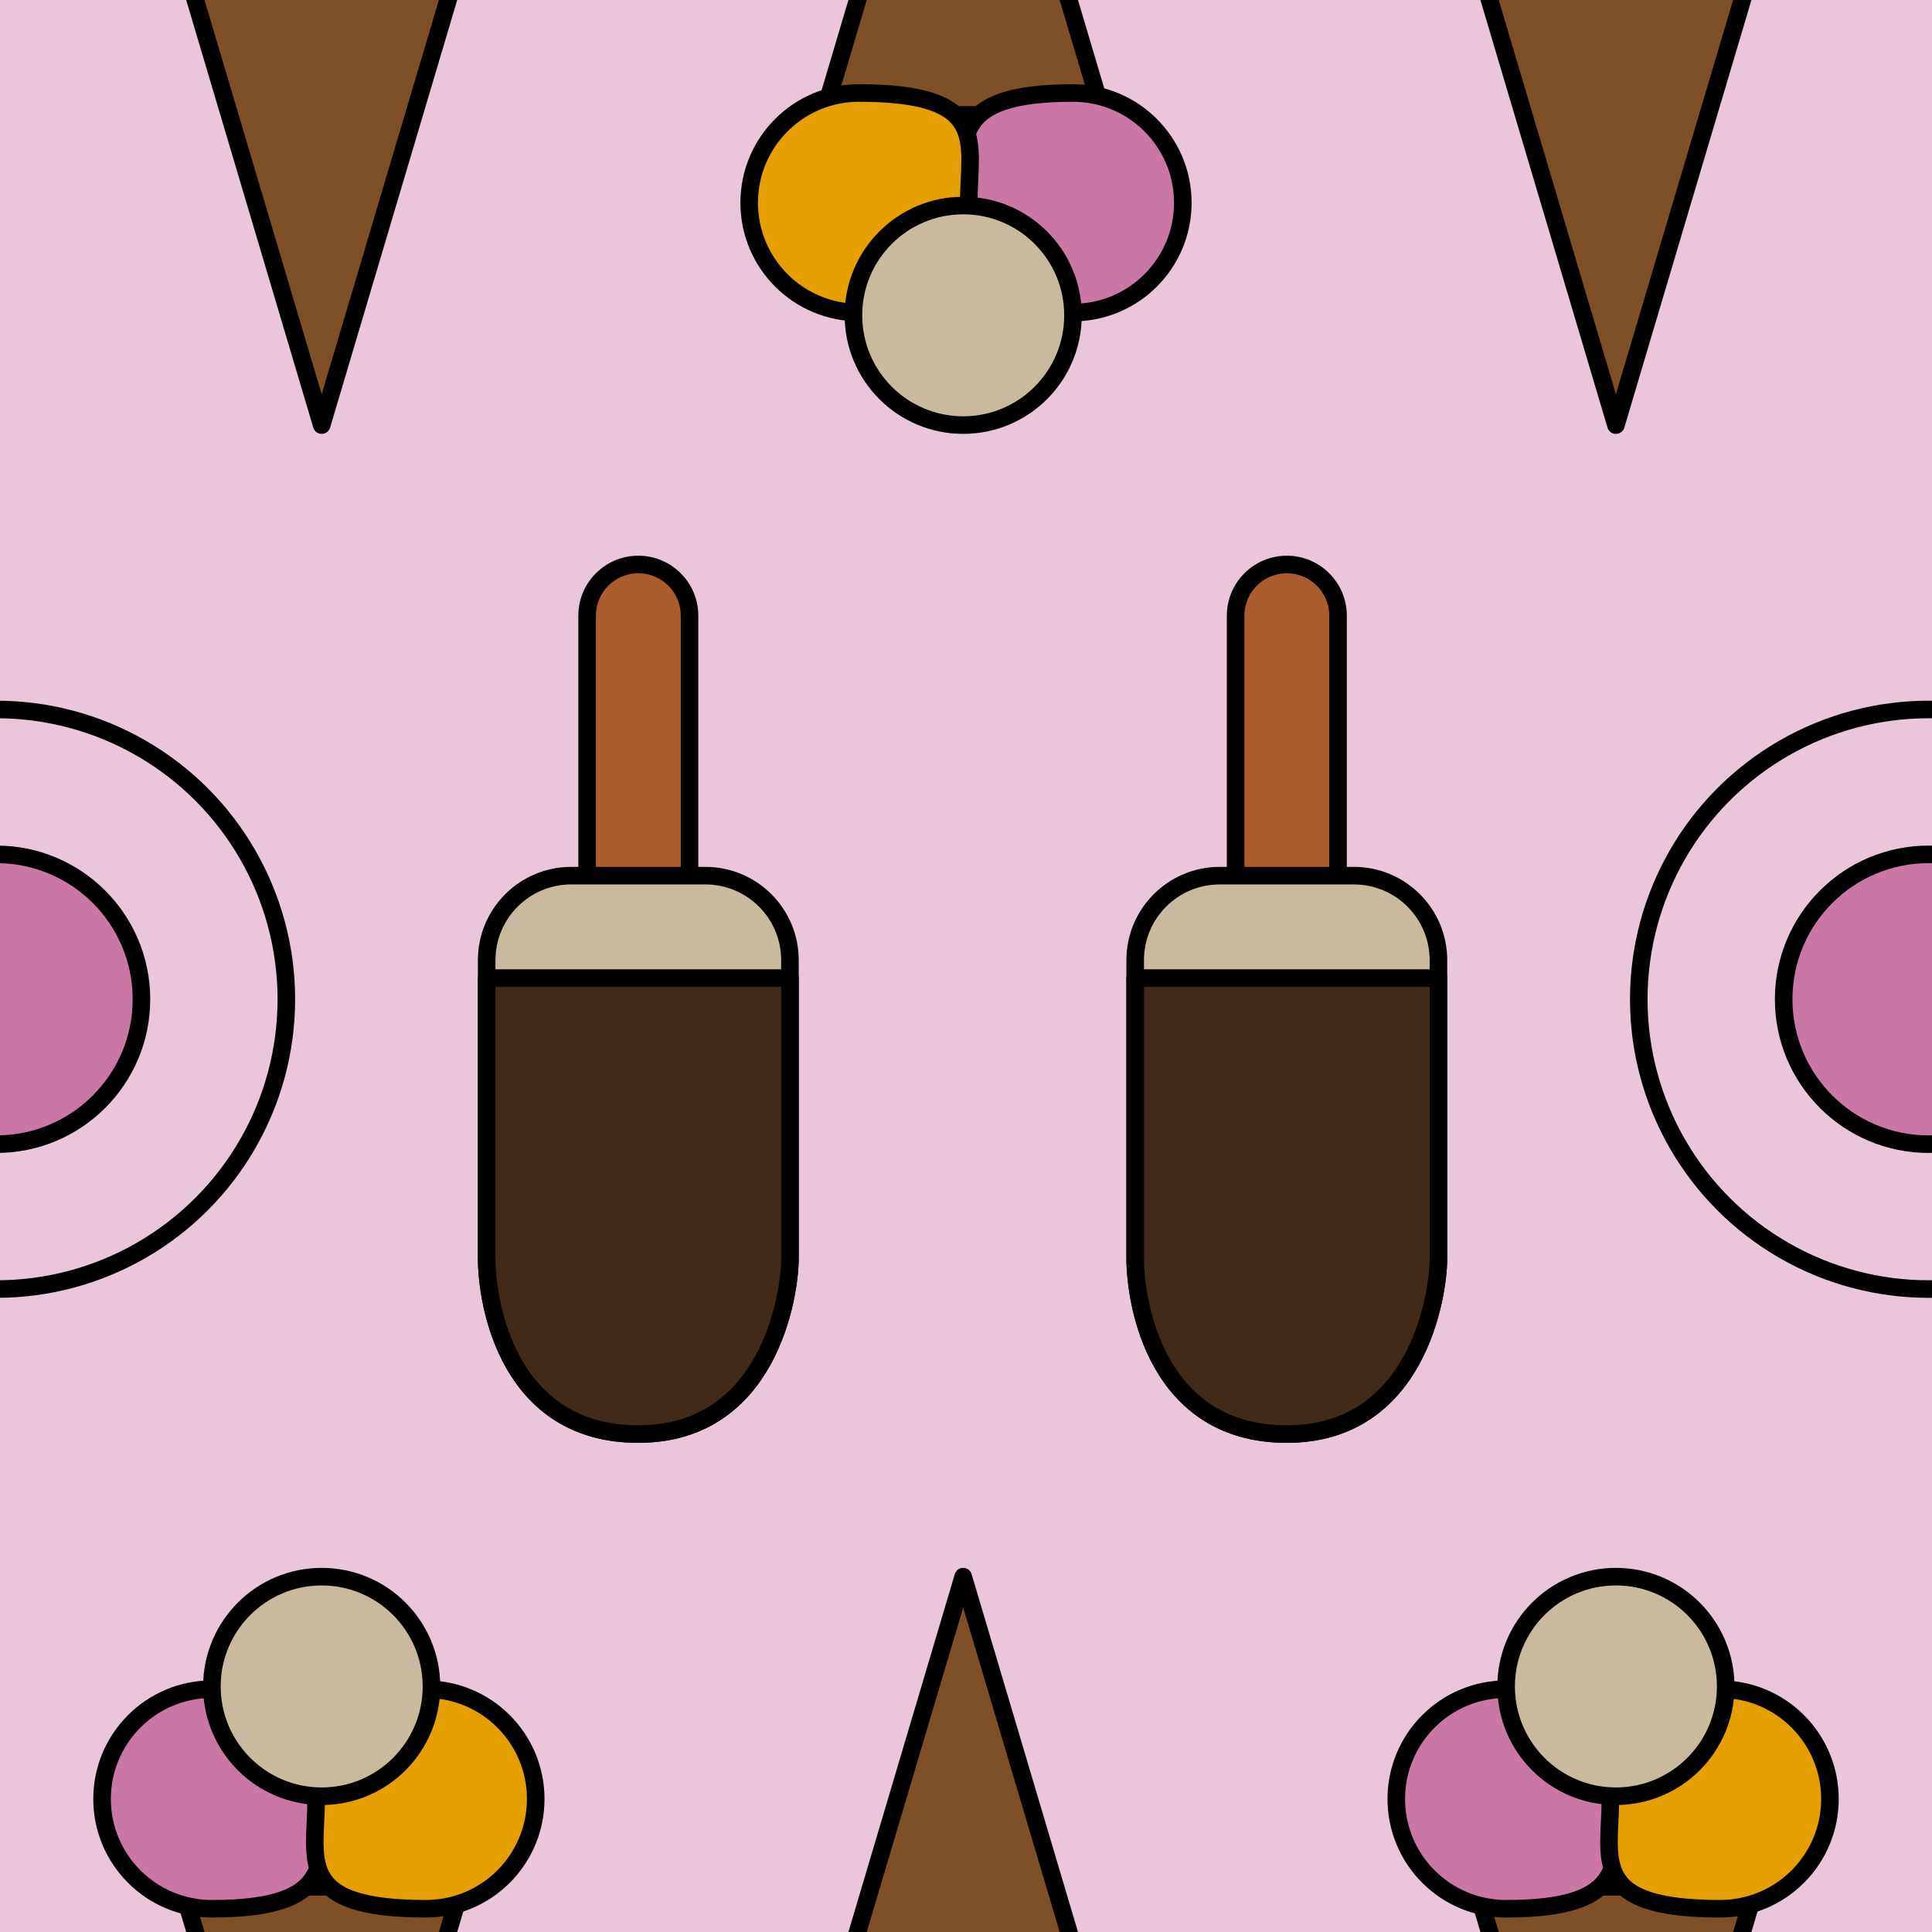 <?xml version="1.0" encoding="utf-8"?>
<!-- Generator: Adobe Illustrator 16.0.0, SVG Export Plug-In . SVG Version: 6.00 Build 0)  -->
<!DOCTYPE svg PUBLIC "-//W3C//DTD SVG 1.1//EN" "http://www.w3.org/Graphics/SVG/1.1/DTD/svg11.dtd">
<svg version="1.1" xmlns="http://www.w3.org/2000/svg" xmlns:xlink="http://www.w3.org/1999/xlink" x="0px" y="0px" width="220px"
	 height="220px" viewBox="0 0 220 220" enable-background="new 0 0 220 220" xml:space="preserve">
<g id="bg" display="none">
	<rect x="-745.836" y="-2181.787" display="inline" fill="#FFFFFF" width="3240.076" height="8444.104"/>
</g>
<g id="Layer_3" display="none">
</g>
<g id="Layer_1">
	<g>
		<defs>
			<rect id="SVGID_261_" x="-300" y="-1200" width="220" height="220"/>
		</defs>
		<clipPath id="SVGID_2_">
			<use xlink:href="#SVGID_261_"  overflow="visible"/>
		</clipPath>
	</g>
	<g>
		<defs>
			<rect id="SVGID_269_" y="-1200" width="220" height="220"/>
		</defs>
		<clipPath id="SVGID_4_">
			<use xlink:href="#SVGID_269_"  overflow="visible"/>
		</clipPath>
	</g>
	<g>
		<defs>
			<rect id="SVGID_319_" x="0" width="220.001" height="220"/>
		</defs>
		<clipPath id="SVGID_6_">
			<use xlink:href="#SVGID_319_"  overflow="visible"/>
		</clipPath>
		<g clip-path="url(#SVGID_6_)">
			<g>
				<rect x="0" fill="#EAC6DA" width="220.001" height="220"/>
			</g>
		</g>
		<g clip-path="url(#SVGID_6_)">
			
				<polygon fill="#7F4F25" stroke="#000100" stroke-width="2" stroke-linecap="round" stroke-linejoin="round" stroke-miterlimit="10" points="
				36.632,48.407 20.714,-5.146 52.55,-5.146 			"/>
		</g>
		<g clip-path="url(#SVGID_6_)">
			
				<polygon fill="#7F4F25" stroke="#000100" stroke-width="2" stroke-linecap="round" stroke-linejoin="round" stroke-miterlimit="10" points="
				184.007,48.407 168.089,-5.146 199.925,-5.146 			"/>
		</g>
		<g clip-path="url(#SVGID_6_)">
			
				<polygon fill="#7F4F25" stroke="#000100" stroke-width="2" stroke-linecap="round" stroke-linejoin="round" stroke-miterlimit="10" points="
				109.681,-40.464 125.599,13.088 93.763,13.088 			"/>
			
				<path fill="#CA77A5" stroke="#000100" stroke-width="2" stroke-linecap="round" stroke-linejoin="round" stroke-miterlimit="10" d="
				M109.688,23.09c0-6.902-1.875-12.5,12.5-12.5c6.904,0,12.502,5.598,12.502,12.5c0,6.905-5.598,12.502-12.502,12.502
				C115.284,35.593,109.688,29.995,109.688,23.09z"/>
			
				<path fill="#E59F01" stroke="#000100" stroke-width="2" stroke-linecap="round" stroke-linejoin="round" stroke-miterlimit="10" d="
				M85.31,23.09c0-6.902,5.598-12.5,12.502-12.5c15.002,0,12.502,5.598,12.502,12.5c0,6.905-5.598,12.502-12.502,12.502
				S85.31,29.995,85.31,23.09z"/>
			
				<circle fill="#C9B99F" stroke="#000100" stroke-width="2" stroke-linecap="round" stroke-linejoin="round" stroke-miterlimit="10" cx="109.682" cy="35.905" r="12.501"/>
		</g>
		<g clip-path="url(#SVGID_6_)">
			
				<polygon fill="#7F4F25" stroke="#000100" stroke-width="2" stroke-linecap="round" stroke-linejoin="round" stroke-miterlimit="10" points="
				36.632,268.407 20.714,214.854 52.55,214.854 			"/>
			
				<path fill="#CA77A5" stroke="#000100" stroke-width="2" stroke-linecap="round" stroke-linejoin="round" stroke-miterlimit="10" d="
				M36.625,204.852c0,6.903,1.875,12.5-12.501,12.5c-6.904,0-12.502-5.598-12.502-12.5c0-6.905,5.598-12.501,12.502-12.501
				S36.625,197.947,36.625,204.852z"/>
			
				<path fill="#E59F01" stroke="#000100" stroke-width="2" stroke-linecap="round" stroke-linejoin="round" stroke-miterlimit="10" d="
				M61.003,204.852c0,6.903-5.598,12.5-12.502,12.5c-15.001,0-12.501-5.598-12.501-12.5c0-6.905,5.597-12.501,12.501-12.501
				S61.003,197.947,61.003,204.852z"/>
			
				<circle fill="#C9B99F" stroke="#000100" stroke-width="2" stroke-linecap="round" stroke-linejoin="round" stroke-miterlimit="10" cx="36.631" cy="192.038" r="12.501"/>
		</g>
		<g clip-path="url(#SVGID_6_)">
			
				<polygon fill="#7F4F25" stroke="#000100" stroke-width="2" stroke-linecap="round" stroke-linejoin="round" stroke-miterlimit="10" points="
				184.007,268.407 168.089,214.854 199.925,214.854 			"/>
			
				<path fill="#CA77A5" stroke="#000100" stroke-width="2" stroke-linecap="round" stroke-linejoin="round" stroke-miterlimit="10" d="
				M183.999,204.852c0,6.903,1.876,12.5-12.5,12.5c-6.905,0-12.502-5.598-12.502-12.5c0-6.905,5.597-12.501,12.502-12.501
				C178.403,192.35,183.999,197.947,183.999,204.852z"/>
			
				<path fill="#E59F01" stroke="#000100" stroke-width="2" stroke-linecap="round" stroke-linejoin="round" stroke-miterlimit="10" d="
				M208.378,204.852c0,6.903-5.598,12.5-12.502,12.5c-15.001,0-12.501-5.598-12.501-12.5c0-6.905,5.597-12.501,12.501-12.501
				S208.378,197.947,208.378,204.852z"/>
			
				<circle fill="#C9B99F" stroke="#000100" stroke-width="2" stroke-linecap="round" stroke-linejoin="round" stroke-miterlimit="10" cx="184.006" cy="192.038" r="12.501"/>
		</g>
		<g clip-path="url(#SVGID_6_)">
			
				<polygon fill="#7F4F25" stroke="#000100" stroke-width="2" stroke-linecap="round" stroke-linejoin="round" stroke-miterlimit="10" points="
				109.681,179.536 125.599,233.088 93.763,233.088 			"/>
		</g>
		<g clip-path="url(#SVGID_6_)">
			
				<path fill="#AB5D2D" stroke="#000100" stroke-width="2" stroke-linecap="round" stroke-linejoin="round" stroke-miterlimit="10" d="
				M140.702,70.111c0-3.221,2.61-5.832,5.83-5.832l0,0c3.22,0,5.831,2.611,5.831,5.832v36.329c0,3.22-2.611,5.83-5.831,5.83l0,0
				c-3.219,0-5.83-2.61-5.83-5.83V70.111z"/>
			
				<path fill="#C9B99F" stroke="#000100" stroke-width="2" stroke-linecap="round" stroke-linejoin="round" stroke-miterlimit="10" d="
				M129.264,109.339c0-5.316,4.31-9.627,9.627-9.627h15.281c5.316,0,9.627,4.311,9.627,9.627v33.902
				c0,4.371-2.466,20.057-17.268,20.057c-14.8,0-17.267-14.738-17.267-20.057V109.339z"/>
			
				<path fill="#422A19" stroke="#000100" stroke-width="2" stroke-linecap="round" stroke-linejoin="round" stroke-miterlimit="10" d="
				M129.264,111.373v31.869c0,5.318,2.467,20.057,17.267,20.057c14.802,0,17.268-15.686,17.268-20.057v-31.869H129.264z"/>
		</g>
		<g clip-path="url(#SVGID_6_)">
			
				<path fill="#AB5D2D" stroke="#000100" stroke-width="2" stroke-linecap="round" stroke-linejoin="round" stroke-miterlimit="10" d="
				M66.856,70.111c0-3.221,2.61-5.832,5.83-5.832l0,0c3.22,0,5.831,2.611,5.831,5.832v36.329c0,3.22-2.611,5.83-5.831,5.83l0,0
				c-3.22,0-5.83-2.61-5.83-5.83V70.111z"/>
			
				<path fill="#C9B99F" stroke="#000100" stroke-width="2" stroke-linecap="round" stroke-linejoin="round" stroke-miterlimit="10" d="
				M55.418,109.339c0-5.316,4.31-9.627,9.627-9.627h15.281c5.316,0,9.627,4.311,9.627,9.627v33.902
				c0,4.371-2.466,20.057-17.268,20.057c-14.801,0-17.268-14.738-17.268-20.057V109.339z"/>
			
				<path fill="#422A19" stroke="#000100" stroke-width="2" stroke-linecap="round" stroke-linejoin="round" stroke-miterlimit="10" d="
				M55.418,111.373v31.869c0,5.318,2.467,20.057,17.268,20.057c14.801,0,17.268-15.686,17.268-20.057v-31.869H55.418z"/>
		</g>
		
			<circle clip-path="url(#SVGID_6_)" fill="#CA77A5" stroke="#000100" stroke-width="2" stroke-linecap="round" stroke-linejoin="round" stroke-miterlimit="10" cx="219.608" cy="113.788" r="16.499"/>
		
			<circle clip-path="url(#SVGID_6_)" fill="none" stroke="#000100" stroke-width="2" stroke-linecap="round" stroke-linejoin="round" stroke-miterlimit="10" cx="219.608" cy="113.788" r="32.998"/>
		
			<circle clip-path="url(#SVGID_6_)" fill="#CA77A5" stroke="#000100" stroke-width="2" stroke-linecap="round" stroke-linejoin="round" stroke-miterlimit="10" cx="-0.392" cy="113.788" r="16.499"/>
		
			<circle clip-path="url(#SVGID_6_)" fill="none" stroke="#000100" stroke-width="2" stroke-linecap="round" stroke-linejoin="round" stroke-miterlimit="10" cx="-0.392" cy="113.788" r="32.998"/>
	</g>
</g>
</svg>
